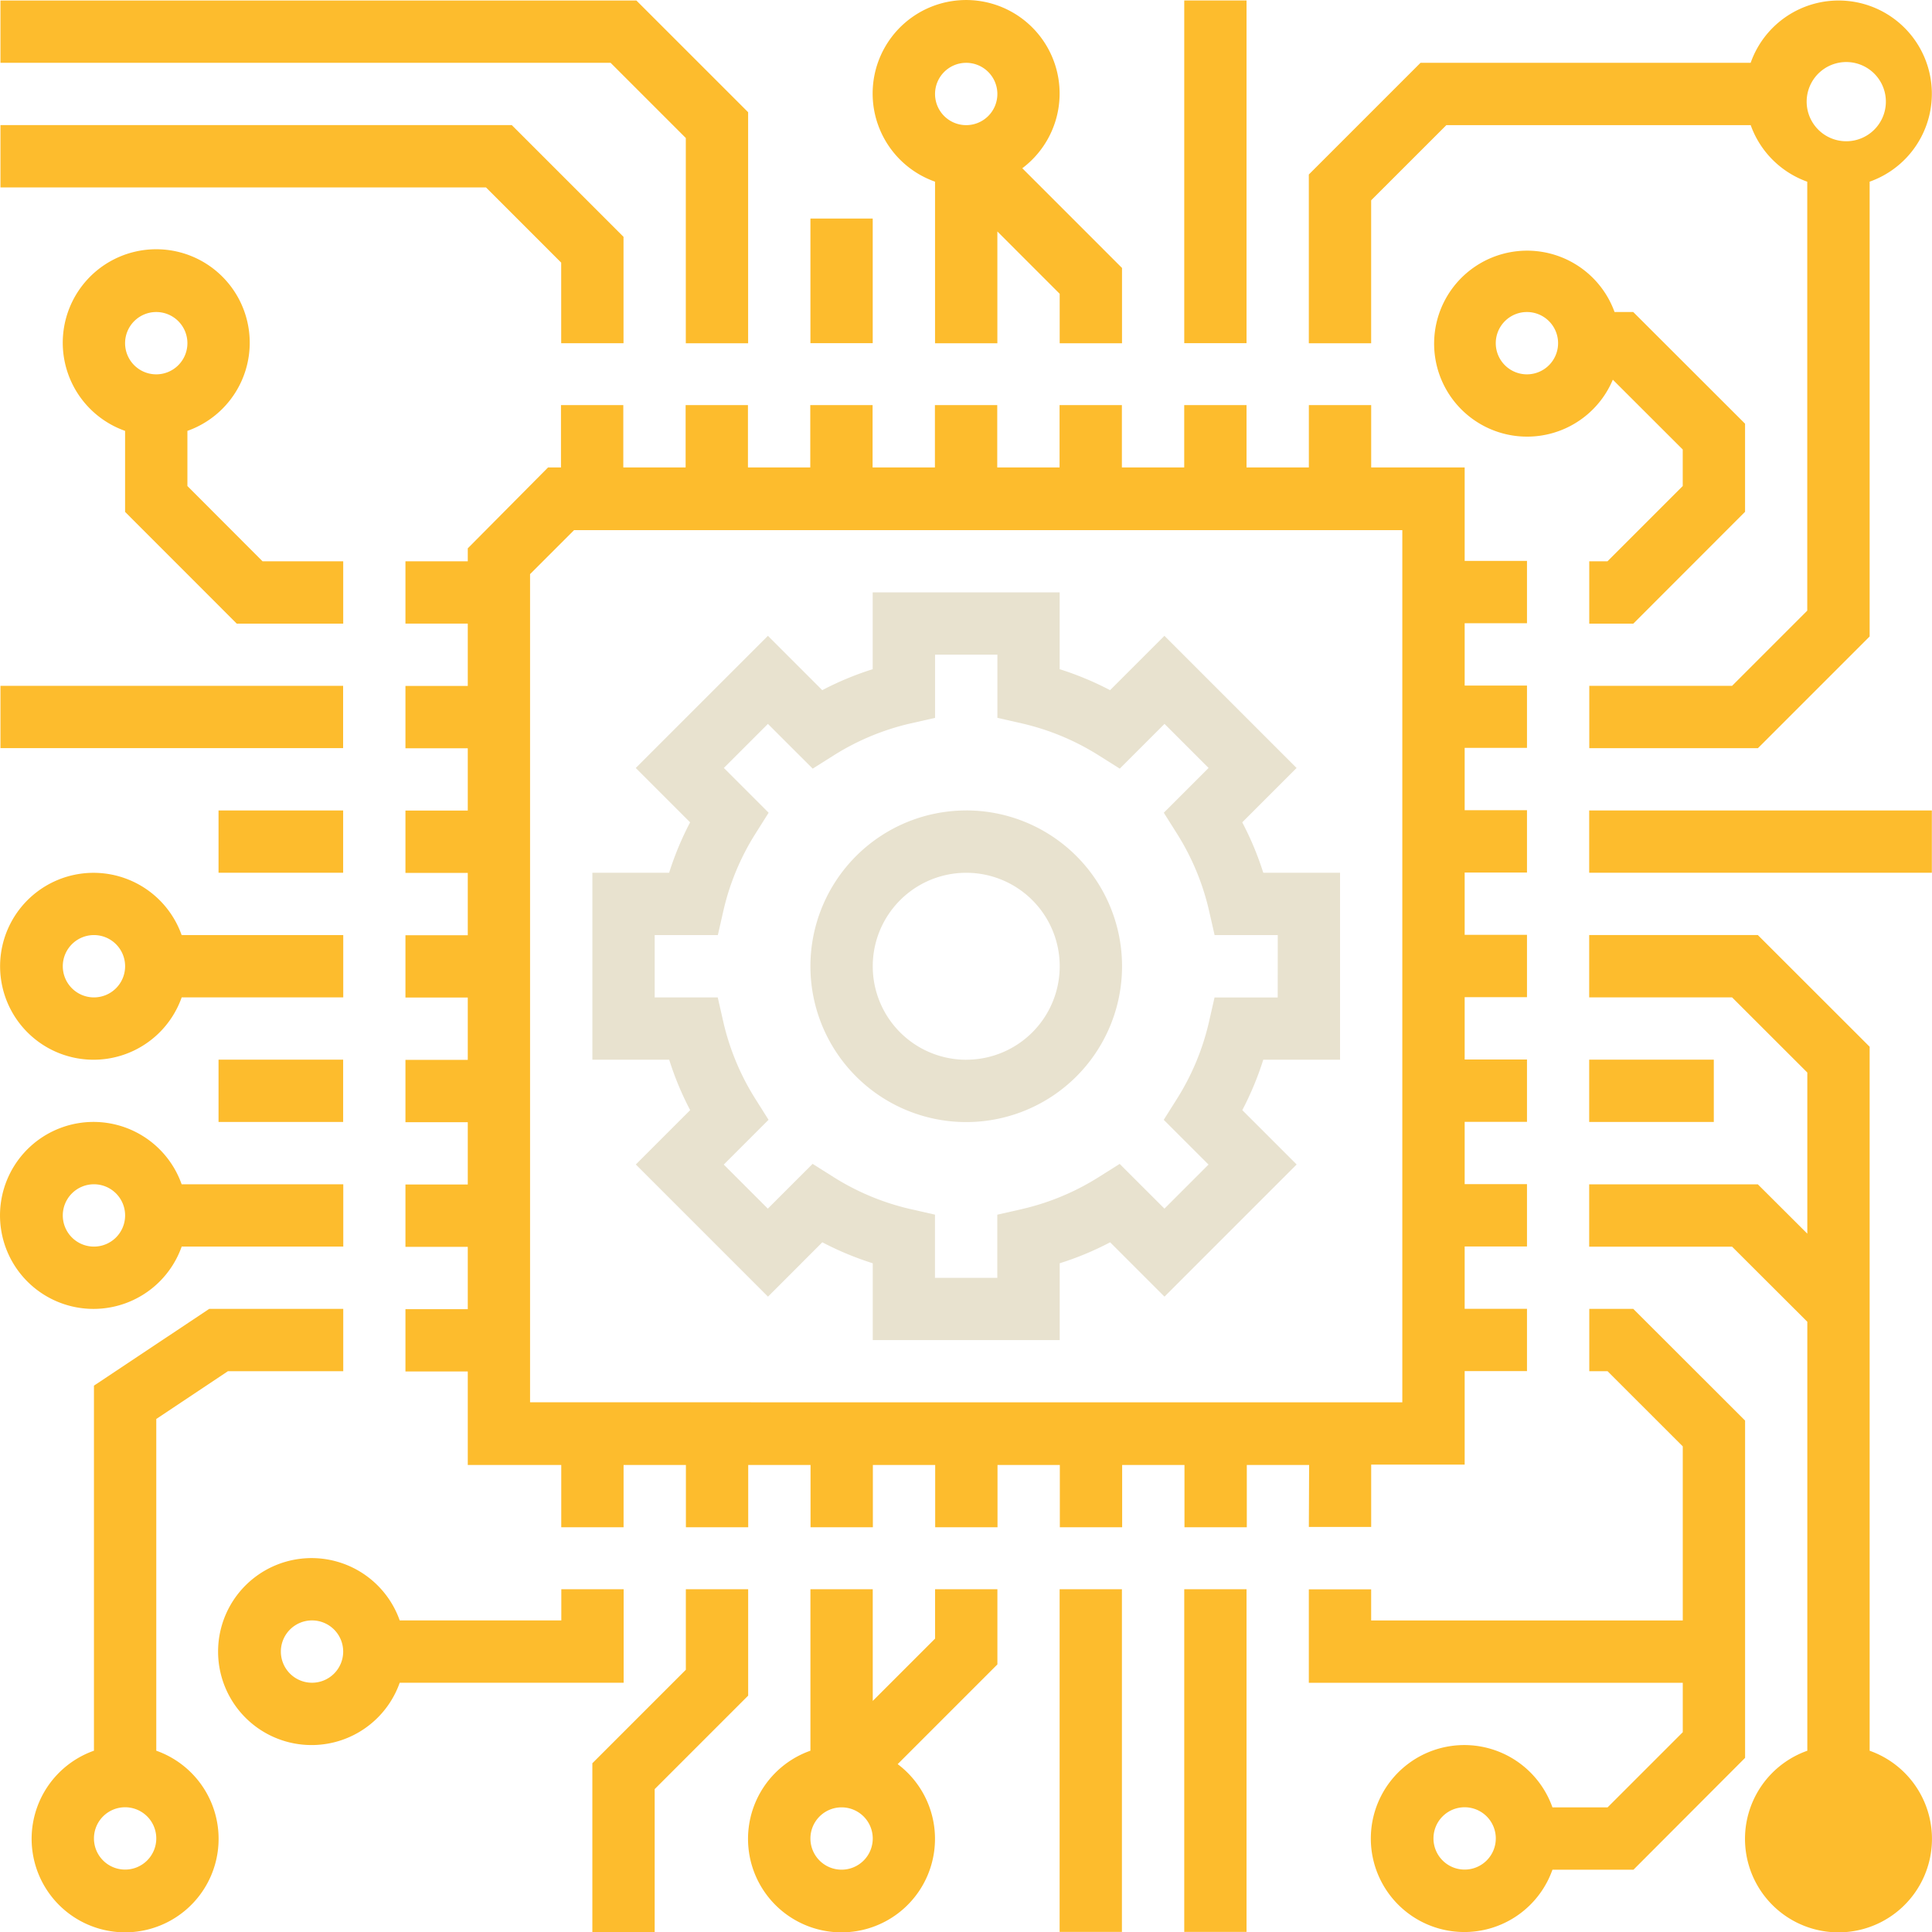 <svg id="ea40f5bd-6f26-49a0-9158-74a14a0d813a" data-name="a5e6f52f-6e99-4a83-861b-58c77fa84811" xmlns="http://www.w3.org/2000/svg" viewBox="0 0 61.999 62.011"><g id="a0d58260-aa8e-49d6-b954-d9d1adb797e1" data-name="a433db58-6460-4e3f-b5da-7ff4d1f57323"><path d="M5.015,56.181V45.536l2.3-1.534h3.7v-2h-4.3l-3.7,2.464v11.715a3,3,0,1,0,2,0Zm-1,3.815a1,1,0,1,1,1-1,1,1,0,0,1-1,1ZM4.001,41.832a3,3,0,0,0,1.829-1.828h5.186v-2H5.829a3,3,0,1,0-1.829,3.828ZM2.015,39.004a1,1,0,1,1,1,1,1,1,0,0,1-1-1v0Zm9-8.997H5.829a2.999,2.999,0,1,0,.001,2h5.185Zm-8,2a1,1,0,1,1,1-1,1,1,0,0,1-1,1Zm3.998,3.997V34.005h3.999v1.999Zm3.999-9.996v1.999H7.013V26.008Zm-.001-2H.015V22.009h10.996Zm-3.413-3.995h3.416v-2H8.426l-2.412-2.416v-1.77a3,3,0,1,0-2,0v2.6Zm-2.584-10a1,1,0,1,1-1,1,1,1,0,0,1,1-1h0Zm10.582-3.998H.015v-2h16.409L20.009,7.6v3.415h-2V8.428Zm3.999-3.999H.015v-2h20.407l3.586,3.585v7.415h-2V4.429Zm8.411,8.997h-1.999V7.014h1.999Zm11.996-.001h-1.999V.015h1.999ZM30.006,5.83v5.186h2V7.428l2,2v1.588h2V8.599l-3.2-3.2a3,3,0,1,0-2.8.431Zm1-3.814a1,1,0,1,1-1,1,1,1,0,0,1,1-1h0Zm12.995,4.412,2.413-2.412h9.767a2.999,2.999,0,0,0,1.815,1.815v13.765l-2.413,2.413h-4.582v2h5.412l3.585-3.585V5.83A2.992,2.992,0,1,0,56.18,2.015H45.586L42.001,5.6v5.416h2Zm14.995-4.412.005-.001a1.271,1.271,0,1,1-.005.001Zm-7.412,15.997H51v2h1.414L56,16.424v-2.827l-3.588-3.584h-.6a2.984,2.984,0,1,0-.056,2.173h.002L54,14.425v1.172Zm-2.584-6a1,1,0,1,1,1-1,1,1,0,0,1-1,1Zm12.994,13.995v1.999H50.998V26.008Zm-1.996,30.174V33.591l-3.588-3.585h-5.412v2h4.585l2.415,2.413v5.17l-1.588-1.583h-5.412v2h4.585l2.415,2.41v13.766a3,3,0,1,0,2,0Zm-1,3.814v.001a1,1,0,1,0,0-.001Zm-4.001-23.992h-3.999V34.005h3.999Zm-3.996,5.998v2h.586l2.414,2.413v5.587h-10v-1h-2v3h12v1.585L51.588,58H49.819a3,3,0,1,0,0,2h2.6l3.582-3.589V45.587l-3.589-3.585Zm-4,17.994a1,1,0,1,1,1-1,1,1,0,0,1-1,1ZM20.013,51h-2v1H12.827a3,3,0,1,0,0,2h7.186Zm-10,3a1,1,0,1,1,1-1,1,1,0,0,1-1,1Zm27.99-3.001h1.999V61.995h-1.999Zm-3.999,0h1.999V61.995H34.004Zm-3.997,1.585-2,2V50.999h-2v5.182a3,3,0,1,0,2.8.431l3.2-3.2V50.999h-2Zm-3,7.415a1,1,0,1,1,1-1,1,1,0,0,1-1,1Zm-4.998-9h2v3.415l-3,3v4.585h-2V56.584l3-3ZM42.002,49h2V47h3V44h2V42h-2V40h2V38h-2V36h2V34h-2V32h2V30h-2V28h2V26h-2V24h2V22h-2V20h2V18h-2V15h-3V13h-2v2h-2V13h-2v2h-2V13h-2v2h-2V13h-2v2h-2V13h-2v2h-2V13h-2v2h-2V13h-2v2h-.414l-2.577,2.597v.415h-2v2h2v2h-2v2h2v2h-2v2h2v2h-2v2h2v2h-2v2h2v2h-2v2h2v2h-2v2h2v3h3v2h2v-2h2v2h2v-2h2v2h2v-2h2v2h2v-2h2v2h2v-2h2v2h2v-2h2ZM17.01,45V18.424l1.413-1.412h26.578v27.99Z" transform="translate(0 -0)" fill="#fdbc2d"/><path d="M43.003,34.007v-6H40.539a9.797,9.797,0,0,0-.675-1.618l1.744-1.744-4.241-4.241-1.744,1.744a9.865,9.865,0,0,0-1.618-.673v-2.465h-6v2.465a9.782,9.782,0,0,0-1.618.673l-1.744-1.744-4.241,4.241,1.744,1.744a9.93,9.93,0,0,0-.673,1.618H19.01v6h2.465a9.781,9.781,0,0,0,.673,1.618l-1.744,1.744,4.241,4.241,1.744-1.744a9.904,9.904,0,0,0,1.618.673v2.465h6v-2.465a9.774,9.774,0,0,0,1.618-.673l1.744,1.744,4.241-4.241-1.744-1.744a9.883,9.883,0,0,0,.673-1.618Zm-4.028-1.997-.177.778A7.962,7.962,0,0,1,37.771,35.26l-.426.676,1.437,1.436-1.414,1.414L35.931,37.35l-.676.426a7.959,7.959,0,0,1-2.473,1.027l-.778.177v2.027h-2V38.979l-.778-.177a7.96,7.96,0,0,1-2.473-1.027l-.676-.426L24.64,38.786l-1.414-1.414,1.437-1.437-.426-.676a7.96,7.96,0,0,1-1.027-2.473l-.177-.778h-2.024v-2h2.027l.177-.778a7.961,7.961,0,0,1,1.027-2.473l.426-.676-1.437-1.437,1.414-1.414L26.08,24.666l.676-.426a7.96,7.96,0,0,1,2.473-1.027l.778-.176V21.009h2v2.027l.778.177a7.963,7.963,0,0,1,2.473,1.027l.676.426L37.37,23.23l1.414,1.414-1.437,1.437.426.676A7.962,7.962,0,0,1,38.8,29.23l.177.777h2.027l-.002,2.002Zm-7.968-6.002a5,5,0,1,0,5,5A5,5,0,0,0,31.007,26.007Zm0,8a3,3,0,1,1,3-3A3,3,0,0,1,31.007,34.007Z" transform="translate(0 -0)" fill="#e8e2cf"/></g></svg>